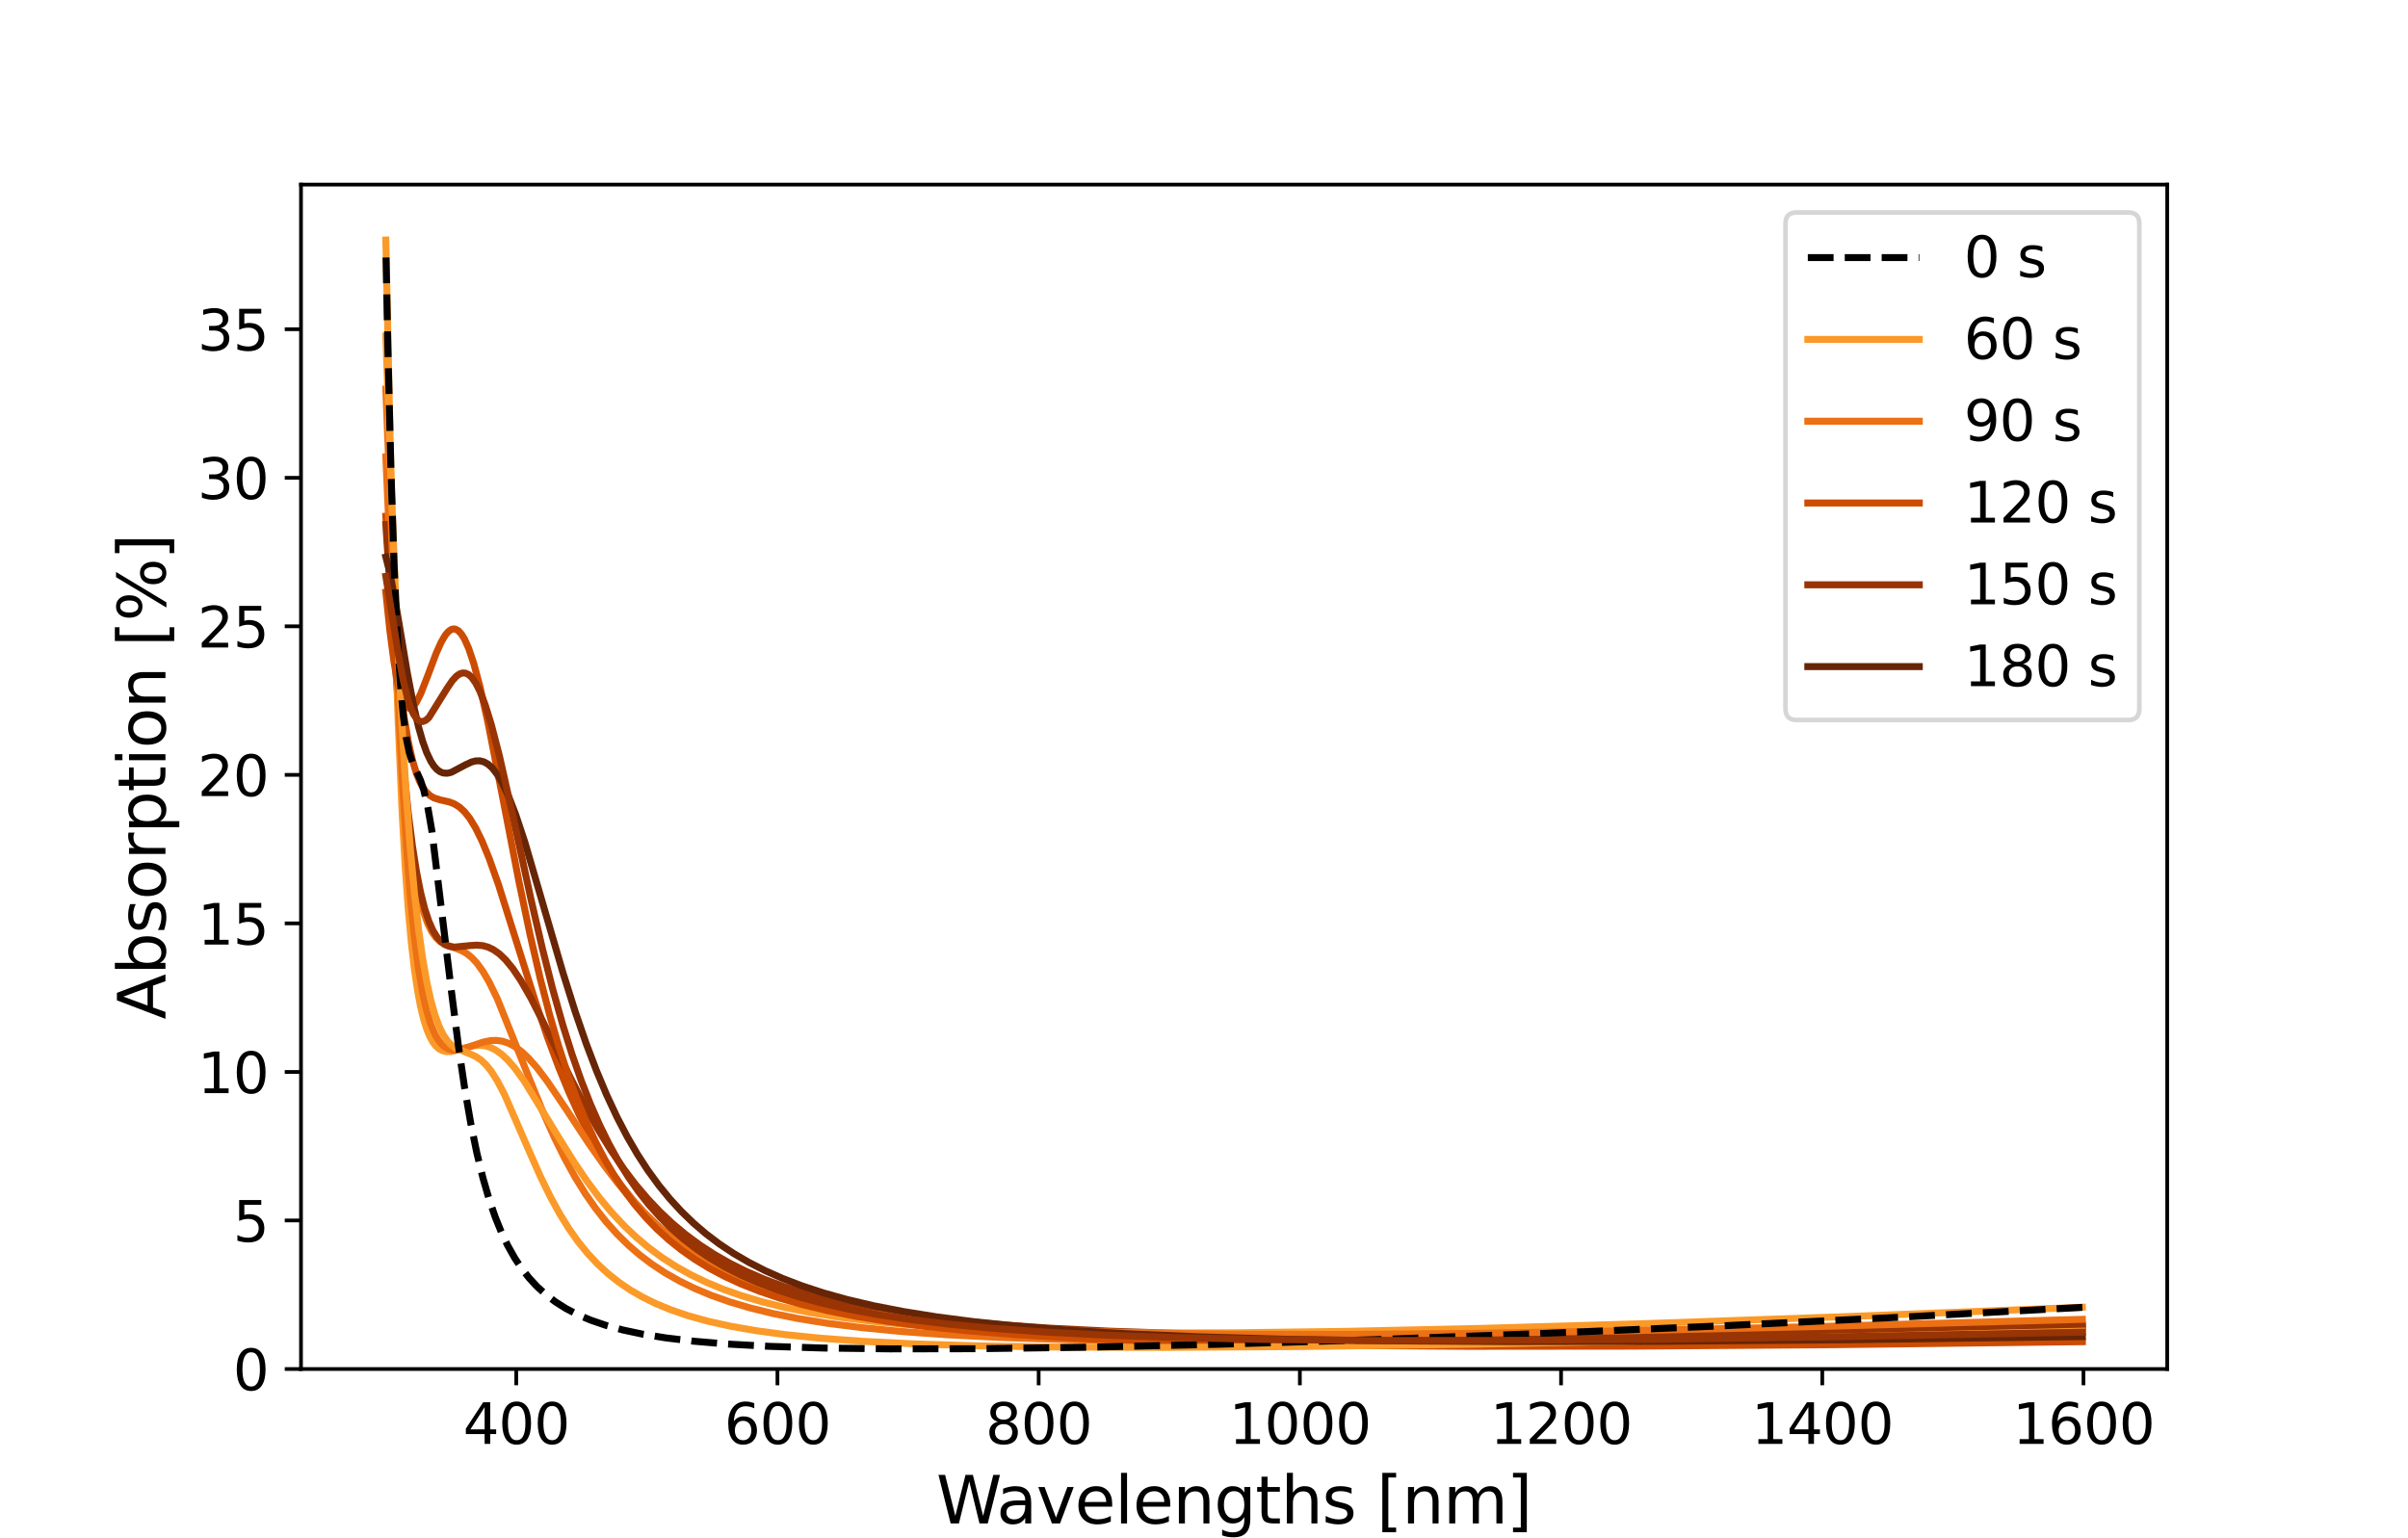 <?xml version="1.0" encoding="utf-8" standalone="no"?>
<!DOCTYPE svg PUBLIC "-//W3C//DTD SVG 1.1//EN"
  "http://www.w3.org/Graphics/SVG/1.1/DTD/svg11.dtd">
<svg xmlns:xlink="http://www.w3.org/1999/xlink" width="518.4pt" height="331.2pt" viewBox="0 0 518.4 331.2" xmlns="http://www.w3.org/2000/svg" version="1.1">
 <defs>
  <style type="text/css">*{stroke-linejoin: round; stroke-linecap: butt}</style>
 </defs>
 <g id="figure_1">
  <g id="patch_1">
   <path d="M 0 331.2 
L 518.4 331.2 
L 518.4 0 
L 0 0 
z
" style="fill: #ffffff"/>
  </g>
  <g id="axes_1">
   <g id="patch_2">
    <path d="M 64.8 294.768 
L 466.56 294.768 
L 466.56 39.744 
L 64.8 39.744 
z
" style="fill: #ffffff"/>
   </g>
   <g id="matplotlib.axis_1">
    <g id="xtick_1">
     <g id="line2d_1">
      <defs>
       <path id="ma21aa337f8" d="M 0 0 
L 0 3.5 
" style="stroke: #000000; stroke-width: 0.8"/>
      </defs>
      <g>
       <use xlink:href="#ma21aa337f8" x="111.14" y="294.768" style="stroke: #000000; stroke-width: 0.8"/>
      </g>
     </g>
     <g id="text_1">
      <!-- 400 -->
      <g transform="translate(99.687 310.886) scale(0.12 -0.12)">
       <defs>
        <path id="DejaVuSans-34" d="M 2419 4116 
L 825 1625 
L 2419 1625 
L 2419 4116 
z
M 2253 4666 
L 3047 4666 
L 3047 1625 
L 3713 1625 
L 3713 1100 
L 3047 1100 
L 3047 0 
L 2419 0 
L 2419 1100 
L 313 1100 
L 313 1709 
L 2253 4666 
z
" transform="scale(0.016)"/>
        <path id="DejaVuSans-30" d="M 2034 4250 
Q 1547 4250 1301 3770 
Q 1056 3291 1056 2328 
Q 1056 1369 1301 889 
Q 1547 409 2034 409 
Q 2525 409 2770 889 
Q 3016 1369 3016 2328 
Q 3016 3291 2770 3770 
Q 2525 4250 2034 4250 
z
M 2034 4750 
Q 2819 4750 3233 4129 
Q 3647 3509 3647 2328 
Q 3647 1150 3233 529 
Q 2819 -91 2034 -91 
Q 1250 -91 836 529 
Q 422 1150 422 2328 
Q 422 3509 836 4129 
Q 1250 4750 2034 4750 
z
" transform="scale(0.016)"/>
       </defs>
       <use xlink:href="#DejaVuSans-34"/>
       <use xlink:href="#DejaVuSans-30" x="63.623"/>
       <use xlink:href="#DejaVuSans-30" x="127.246"/>
      </g>
     </g>
    </g>
    <g id="xtick_2">
     <g id="line2d_2">
      <g>
       <use xlink:href="#ma21aa337f8" x="167.372" y="294.768" style="stroke: #000000; stroke-width: 0.8"/>
      </g>
     </g>
     <g id="text_2">
      <!-- 600 -->
      <g transform="translate(155.92 310.886) scale(0.12 -0.12)">
       <defs>
        <path id="DejaVuSans-36" d="M 2113 2584 
Q 1688 2584 1439 2293 
Q 1191 2003 1191 1497 
Q 1191 994 1439 701 
Q 1688 409 2113 409 
Q 2538 409 2786 701 
Q 3034 994 3034 1497 
Q 3034 2003 2786 2293 
Q 2538 2584 2113 2584 
z
M 3366 4563 
L 3366 3988 
Q 3128 4100 2886 4159 
Q 2644 4219 2406 4219 
Q 1781 4219 1451 3797 
Q 1122 3375 1075 2522 
Q 1259 2794 1537 2939 
Q 1816 3084 2150 3084 
Q 2853 3084 3261 2657 
Q 3669 2231 3669 1497 
Q 3669 778 3244 343 
Q 2819 -91 2113 -91 
Q 1303 -91 875 529 
Q 447 1150 447 2328 
Q 447 3434 972 4092 
Q 1497 4750 2381 4750 
Q 2619 4750 2861 4703 
Q 3103 4656 3366 4563 
z
" transform="scale(0.016)"/>
       </defs>
       <use xlink:href="#DejaVuSans-36"/>
       <use xlink:href="#DejaVuSans-30" x="63.623"/>
       <use xlink:href="#DejaVuSans-30" x="127.246"/>
      </g>
     </g>
    </g>
    <g id="xtick_3">
     <g id="line2d_3">
      <g>
       <use xlink:href="#ma21aa337f8" x="223.605" y="294.768" style="stroke: #000000; stroke-width: 0.8"/>
      </g>
     </g>
     <g id="text_3">
      <!-- 800 -->
      <g transform="translate(212.153 310.886) scale(0.12 -0.12)">
       <defs>
        <path id="DejaVuSans-38" d="M 2034 2216 
Q 1584 2216 1326 1975 
Q 1069 1734 1069 1313 
Q 1069 891 1326 650 
Q 1584 409 2034 409 
Q 2484 409 2743 651 
Q 3003 894 3003 1313 
Q 3003 1734 2745 1975 
Q 2488 2216 2034 2216 
z
M 1403 2484 
Q 997 2584 770 2862 
Q 544 3141 544 3541 
Q 544 4100 942 4425 
Q 1341 4750 2034 4750 
Q 2731 4750 3128 4425 
Q 3525 4100 3525 3541 
Q 3525 3141 3298 2862 
Q 3072 2584 2669 2484 
Q 3125 2378 3379 2068 
Q 3634 1759 3634 1313 
Q 3634 634 3220 271 
Q 2806 -91 2034 -91 
Q 1263 -91 848 271 
Q 434 634 434 1313 
Q 434 1759 690 2068 
Q 947 2378 1403 2484 
z
M 1172 3481 
Q 1172 3119 1398 2916 
Q 1625 2713 2034 2713 
Q 2441 2713 2670 2916 
Q 2900 3119 2900 3481 
Q 2900 3844 2670 4047 
Q 2441 4250 2034 4250 
Q 1625 4250 1398 4047 
Q 1172 3844 1172 3481 
z
" transform="scale(0.016)"/>
       </defs>
       <use xlink:href="#DejaVuSans-38"/>
       <use xlink:href="#DejaVuSans-30" x="63.623"/>
       <use xlink:href="#DejaVuSans-30" x="127.246"/>
      </g>
     </g>
    </g>
    <g id="xtick_4">
     <g id="line2d_4">
      <g>
       <use xlink:href="#ma21aa337f8" x="279.838" y="294.768" style="stroke: #000000; stroke-width: 0.8"/>
      </g>
     </g>
     <g id="text_4">
      <!-- 1000 -->
      <g transform="translate(264.568 310.886) scale(0.12 -0.12)">
       <defs>
        <path id="DejaVuSans-31" d="M 794 531 
L 1825 531 
L 1825 4091 
L 703 3866 
L 703 4441 
L 1819 4666 
L 2450 4666 
L 2450 531 
L 3481 531 
L 3481 0 
L 794 0 
L 794 531 
z
" transform="scale(0.016)"/>
       </defs>
       <use xlink:href="#DejaVuSans-31"/>
       <use xlink:href="#DejaVuSans-30" x="63.623"/>
       <use xlink:href="#DejaVuSans-30" x="127.246"/>
       <use xlink:href="#DejaVuSans-30" x="190.869"/>
      </g>
     </g>
    </g>
    <g id="xtick_5">
     <g id="line2d_5">
      <g>
       <use xlink:href="#ma21aa337f8" x="336.07" y="294.768" style="stroke: #000000; stroke-width: 0.8"/>
      </g>
     </g>
     <g id="text_5">
      <!-- 1200 -->
      <g transform="translate(320.8 310.886) scale(0.12 -0.12)">
       <defs>
        <path id="DejaVuSans-32" d="M 1228 531 
L 3431 531 
L 3431 0 
L 469 0 
L 469 531 
Q 828 903 1448 1529 
Q 2069 2156 2228 2338 
Q 2531 2678 2651 2914 
Q 2772 3150 2772 3378 
Q 2772 3750 2511 3984 
Q 2250 4219 1831 4219 
Q 1534 4219 1204 4116 
Q 875 4013 500 3803 
L 500 4441 
Q 881 4594 1212 4672 
Q 1544 4750 1819 4750 
Q 2544 4750 2975 4387 
Q 3406 4025 3406 3419 
Q 3406 3131 3298 2873 
Q 3191 2616 2906 2266 
Q 2828 2175 2409 1742 
Q 1991 1309 1228 531 
z
" transform="scale(0.016)"/>
       </defs>
       <use xlink:href="#DejaVuSans-31"/>
       <use xlink:href="#DejaVuSans-32" x="63.623"/>
       <use xlink:href="#DejaVuSans-30" x="127.246"/>
       <use xlink:href="#DejaVuSans-30" x="190.869"/>
      </g>
     </g>
    </g>
    <g id="xtick_6">
     <g id="line2d_6">
      <g>
       <use xlink:href="#ma21aa337f8" x="392.303" y="294.768" style="stroke: #000000; stroke-width: 0.8"/>
      </g>
     </g>
     <g id="text_6">
      <!-- 1400 -->
      <g transform="translate(377.033 310.886) scale(0.12 -0.12)">
       <use xlink:href="#DejaVuSans-31"/>
       <use xlink:href="#DejaVuSans-34" x="63.623"/>
       <use xlink:href="#DejaVuSans-30" x="127.246"/>
       <use xlink:href="#DejaVuSans-30" x="190.869"/>
      </g>
     </g>
    </g>
    <g id="xtick_7">
     <g id="line2d_7">
      <g>
       <use xlink:href="#ma21aa337f8" x="448.536" y="294.768" style="stroke: #000000; stroke-width: 0.8"/>
      </g>
     </g>
     <g id="text_7">
      <!-- 1600 -->
      <g transform="translate(433.266 310.886) scale(0.12 -0.12)">
       <use xlink:href="#DejaVuSans-31"/>
       <use xlink:href="#DejaVuSans-36" x="63.623"/>
       <use xlink:href="#DejaVuSans-30" x="127.246"/>
       <use xlink:href="#DejaVuSans-30" x="190.869"/>
      </g>
     </g>
    </g>
    <g id="text_8">
     <!-- Wavelengths [nm] -->
     <g transform="translate(201.564 328.02) scale(0.14 -0.14)">
      <defs>
       <path id="DejaVuSans-57" d="M 213 4666 
L 850 4666 
L 1831 722 
L 2809 4666 
L 3519 4666 
L 4500 722 
L 5478 4666 
L 6119 4666 
L 4947 0 
L 4153 0 
L 3169 4050 
L 2175 0 
L 1381 0 
L 213 4666 
z
" transform="scale(0.016)"/>
       <path id="DejaVuSans-61" d="M 2194 1759 
Q 1497 1759 1228 1600 
Q 959 1441 959 1056 
Q 959 750 1161 570 
Q 1363 391 1709 391 
Q 2188 391 2477 730 
Q 2766 1069 2766 1631 
L 2766 1759 
L 2194 1759 
z
M 3341 1997 
L 3341 0 
L 2766 0 
L 2766 531 
Q 2569 213 2275 61 
Q 1981 -91 1556 -91 
Q 1019 -91 701 211 
Q 384 513 384 1019 
Q 384 1609 779 1909 
Q 1175 2209 1959 2209 
L 2766 2209 
L 2766 2266 
Q 2766 2663 2505 2880 
Q 2244 3097 1772 3097 
Q 1472 3097 1187 3025 
Q 903 2953 641 2809 
L 641 3341 
Q 956 3463 1253 3523 
Q 1550 3584 1831 3584 
Q 2591 3584 2966 3190 
Q 3341 2797 3341 1997 
z
" transform="scale(0.016)"/>
       <path id="DejaVuSans-76" d="M 191 3500 
L 800 3500 
L 1894 563 
L 2988 3500 
L 3597 3500 
L 2284 0 
L 1503 0 
L 191 3500 
z
" transform="scale(0.016)"/>
       <path id="DejaVuSans-65" d="M 3597 1894 
L 3597 1613 
L 953 1613 
Q 991 1019 1311 708 
Q 1631 397 2203 397 
Q 2534 397 2845 478 
Q 3156 559 3463 722 
L 3463 178 
Q 3153 47 2828 -22 
Q 2503 -91 2169 -91 
Q 1331 -91 842 396 
Q 353 884 353 1716 
Q 353 2575 817 3079 
Q 1281 3584 2069 3584 
Q 2775 3584 3186 3129 
Q 3597 2675 3597 1894 
z
M 3022 2063 
Q 3016 2534 2758 2815 
Q 2500 3097 2075 3097 
Q 1594 3097 1305 2825 
Q 1016 2553 972 2059 
L 3022 2063 
z
" transform="scale(0.016)"/>
       <path id="DejaVuSans-6c" d="M 603 4863 
L 1178 4863 
L 1178 0 
L 603 0 
L 603 4863 
z
" transform="scale(0.016)"/>
       <path id="DejaVuSans-6e" d="M 3513 2113 
L 3513 0 
L 2938 0 
L 2938 2094 
Q 2938 2591 2744 2837 
Q 2550 3084 2163 3084 
Q 1697 3084 1428 2787 
Q 1159 2491 1159 1978 
L 1159 0 
L 581 0 
L 581 3500 
L 1159 3500 
L 1159 2956 
Q 1366 3272 1645 3428 
Q 1925 3584 2291 3584 
Q 2894 3584 3203 3211 
Q 3513 2838 3513 2113 
z
" transform="scale(0.016)"/>
       <path id="DejaVuSans-67" d="M 2906 1791 
Q 2906 2416 2648 2759 
Q 2391 3103 1925 3103 
Q 1463 3103 1205 2759 
Q 947 2416 947 1791 
Q 947 1169 1205 825 
Q 1463 481 1925 481 
Q 2391 481 2648 825 
Q 2906 1169 2906 1791 
z
M 3481 434 
Q 3481 -459 3084 -895 
Q 2688 -1331 1869 -1331 
Q 1566 -1331 1297 -1286 
Q 1028 -1241 775 -1147 
L 775 -588 
Q 1028 -725 1275 -790 
Q 1522 -856 1778 -856 
Q 2344 -856 2625 -561 
Q 2906 -266 2906 331 
L 2906 616 
Q 2728 306 2450 153 
Q 2172 0 1784 0 
Q 1141 0 747 490 
Q 353 981 353 1791 
Q 353 2603 747 3093 
Q 1141 3584 1784 3584 
Q 2172 3584 2450 3431 
Q 2728 3278 2906 2969 
L 2906 3500 
L 3481 3500 
L 3481 434 
z
" transform="scale(0.016)"/>
       <path id="DejaVuSans-74" d="M 1172 4494 
L 1172 3500 
L 2356 3500 
L 2356 3053 
L 1172 3053 
L 1172 1153 
Q 1172 725 1289 603 
Q 1406 481 1766 481 
L 2356 481 
L 2356 0 
L 1766 0 
Q 1100 0 847 248 
Q 594 497 594 1153 
L 594 3053 
L 172 3053 
L 172 3500 
L 594 3500 
L 594 4494 
L 1172 4494 
z
" transform="scale(0.016)"/>
       <path id="DejaVuSans-68" d="M 3513 2113 
L 3513 0 
L 2938 0 
L 2938 2094 
Q 2938 2591 2744 2837 
Q 2550 3084 2163 3084 
Q 1697 3084 1428 2787 
Q 1159 2491 1159 1978 
L 1159 0 
L 581 0 
L 581 4863 
L 1159 4863 
L 1159 2956 
Q 1366 3272 1645 3428 
Q 1925 3584 2291 3584 
Q 2894 3584 3203 3211 
Q 3513 2838 3513 2113 
z
" transform="scale(0.016)"/>
       <path id="DejaVuSans-73" d="M 2834 3397 
L 2834 2853 
Q 2591 2978 2328 3040 
Q 2066 3103 1784 3103 
Q 1356 3103 1142 2972 
Q 928 2841 928 2578 
Q 928 2378 1081 2264 
Q 1234 2150 1697 2047 
L 1894 2003 
Q 2506 1872 2764 1633 
Q 3022 1394 3022 966 
Q 3022 478 2636 193 
Q 2250 -91 1575 -91 
Q 1294 -91 989 -36 
Q 684 19 347 128 
L 347 722 
Q 666 556 975 473 
Q 1284 391 1588 391 
Q 1994 391 2212 530 
Q 2431 669 2431 922 
Q 2431 1156 2273 1281 
Q 2116 1406 1581 1522 
L 1381 1569 
Q 847 1681 609 1914 
Q 372 2147 372 2553 
Q 372 3047 722 3315 
Q 1072 3584 1716 3584 
Q 2034 3584 2315 3537 
Q 2597 3491 2834 3397 
z
" transform="scale(0.016)"/>
       <path id="DejaVuSans-20" transform="scale(0.016)"/>
       <path id="DejaVuSans-5b" d="M 550 4863 
L 1875 4863 
L 1875 4416 
L 1125 4416 
L 1125 -397 
L 1875 -397 
L 1875 -844 
L 550 -844 
L 550 4863 
z
" transform="scale(0.016)"/>
       <path id="DejaVuSans-6d" d="M 3328 2828 
Q 3544 3216 3844 3400 
Q 4144 3584 4550 3584 
Q 5097 3584 5394 3201 
Q 5691 2819 5691 2113 
L 5691 0 
L 5113 0 
L 5113 2094 
Q 5113 2597 4934 2840 
Q 4756 3084 4391 3084 
Q 3944 3084 3684 2787 
Q 3425 2491 3425 1978 
L 3425 0 
L 2847 0 
L 2847 2094 
Q 2847 2600 2669 2842 
Q 2491 3084 2119 3084 
Q 1678 3084 1418 2786 
Q 1159 2488 1159 1978 
L 1159 0 
L 581 0 
L 581 3500 
L 1159 3500 
L 1159 2956 
Q 1356 3278 1631 3431 
Q 1906 3584 2284 3584 
Q 2666 3584 2933 3390 
Q 3200 3197 3328 2828 
z
" transform="scale(0.016)"/>
       <path id="DejaVuSans-5d" d="M 1947 4863 
L 1947 -844 
L 622 -844 
L 622 -397 
L 1369 -397 
L 1369 4416 
L 622 4416 
L 622 4863 
L 1947 4863 
z
" transform="scale(0.016)"/>
      </defs>
      <use xlink:href="#DejaVuSans-57"/>
      <use xlink:href="#DejaVuSans-61" x="92.502"/>
      <use xlink:href="#DejaVuSans-76" x="153.781"/>
      <use xlink:href="#DejaVuSans-65" x="212.961"/>
      <use xlink:href="#DejaVuSans-6c" x="274.484"/>
      <use xlink:href="#DejaVuSans-65" x="302.268"/>
      <use xlink:href="#DejaVuSans-6e" x="363.791"/>
      <use xlink:href="#DejaVuSans-67" x="427.17"/>
      <use xlink:href="#DejaVuSans-74" x="490.646"/>
      <use xlink:href="#DejaVuSans-68" x="529.855"/>
      <use xlink:href="#DejaVuSans-73" x="593.234"/>
      <use xlink:href="#DejaVuSans-20" x="645.334"/>
      <use xlink:href="#DejaVuSans-5b" x="677.121"/>
      <use xlink:href="#DejaVuSans-6e" x="716.135"/>
      <use xlink:href="#DejaVuSans-6d" x="779.514"/>
      <use xlink:href="#DejaVuSans-5d" x="876.926"/>
     </g>
    </g>
   </g>
   <g id="matplotlib.axis_2">
    <g id="ytick_1">
     <g id="line2d_8">
      <defs>
       <path id="mbe8f4df3c9" d="M 0 0 
L -3.5 0 
" style="stroke: #000000; stroke-width: 0.8"/>
      </defs>
      <g>
       <use xlink:href="#mbe8f4df3c9" x="64.8" y="294.768" style="stroke: #000000; stroke-width: 0.8"/>
      </g>
     </g>
     <g id="text_9">
      <!-- 0 -->
      <g transform="translate(50.165 299.327) scale(0.12 -0.12)">
       <use xlink:href="#DejaVuSans-30"/>
      </g>
     </g>
    </g>
    <g id="ytick_2">
     <g id="line2d_9">
      <g>
       <use xlink:href="#mbe8f4df3c9" x="64.8" y="262.786" style="stroke: #000000; stroke-width: 0.8"/>
      </g>
     </g>
     <g id="text_10">
      <!-- 5 -->
      <g transform="translate(50.165 267.345) scale(0.12 -0.12)">
       <defs>
        <path id="DejaVuSans-35" d="M 691 4666 
L 3169 4666 
L 3169 4134 
L 1269 4134 
L 1269 2991 
Q 1406 3038 1543 3061 
Q 1681 3084 1819 3084 
Q 2600 3084 3056 2656 
Q 3513 2228 3513 1497 
Q 3513 744 3044 326 
Q 2575 -91 1722 -91 
Q 1428 -91 1123 -41 
Q 819 9 494 109 
L 494 744 
Q 775 591 1075 516 
Q 1375 441 1709 441 
Q 2250 441 2565 725 
Q 2881 1009 2881 1497 
Q 2881 1984 2565 2268 
Q 2250 2553 1709 2553 
Q 1456 2553 1204 2497 
Q 953 2441 691 2322 
L 691 4666 
z
" transform="scale(0.016)"/>
       </defs>
       <use xlink:href="#DejaVuSans-35"/>
      </g>
     </g>
    </g>
    <g id="ytick_3">
     <g id="line2d_10">
      <g>
       <use xlink:href="#mbe8f4df3c9" x="64.8" y="230.804" style="stroke: #000000; stroke-width: 0.8"/>
      </g>
     </g>
     <g id="text_11">
      <!-- 10 -->
      <g transform="translate(42.53 235.363) scale(0.12 -0.12)">
       <use xlink:href="#DejaVuSans-31"/>
       <use xlink:href="#DejaVuSans-30" x="63.623"/>
      </g>
     </g>
    </g>
    <g id="ytick_4">
     <g id="line2d_11">
      <g>
       <use xlink:href="#mbe8f4df3c9" x="64.8" y="198.822" style="stroke: #000000; stroke-width: 0.8"/>
      </g>
     </g>
     <g id="text_12">
      <!-- 15 -->
      <g transform="translate(42.53 203.381) scale(0.12 -0.12)">
       <use xlink:href="#DejaVuSans-31"/>
       <use xlink:href="#DejaVuSans-35" x="63.623"/>
      </g>
     </g>
    </g>
    <g id="ytick_5">
     <g id="line2d_12">
      <g>
       <use xlink:href="#mbe8f4df3c9" x="64.8" y="166.84" style="stroke: #000000; stroke-width: 0.8"/>
      </g>
     </g>
     <g id="text_13">
      <!-- 20 -->
      <g transform="translate(42.53 171.399) scale(0.12 -0.12)">
       <use xlink:href="#DejaVuSans-32"/>
       <use xlink:href="#DejaVuSans-30" x="63.623"/>
      </g>
     </g>
    </g>
    <g id="ytick_6">
     <g id="line2d_13">
      <g>
       <use xlink:href="#mbe8f4df3c9" x="64.8" y="134.858" style="stroke: #000000; stroke-width: 0.8"/>
      </g>
     </g>
     <g id="text_14">
      <!-- 25 -->
      <g transform="translate(42.53 139.417) scale(0.12 -0.12)">
       <use xlink:href="#DejaVuSans-32"/>
       <use xlink:href="#DejaVuSans-35" x="63.623"/>
      </g>
     </g>
    </g>
    <g id="ytick_7">
     <g id="line2d_14">
      <g>
       <use xlink:href="#mbe8f4df3c9" x="64.8" y="102.876" style="stroke: #000000; stroke-width: 0.8"/>
      </g>
     </g>
     <g id="text_15">
      <!-- 30 -->
      <g transform="translate(42.53 107.435) scale(0.12 -0.12)">
       <defs>
        <path id="DejaVuSans-33" d="M 2597 2516 
Q 3050 2419 3304 2112 
Q 3559 1806 3559 1356 
Q 3559 666 3084 287 
Q 2609 -91 1734 -91 
Q 1441 -91 1130 -33 
Q 819 25 488 141 
L 488 750 
Q 750 597 1062 519 
Q 1375 441 1716 441 
Q 2309 441 2620 675 
Q 2931 909 2931 1356 
Q 2931 1769 2642 2001 
Q 2353 2234 1838 2234 
L 1294 2234 
L 1294 2753 
L 1863 2753 
Q 2328 2753 2575 2939 
Q 2822 3125 2822 3475 
Q 2822 3834 2567 4026 
Q 2313 4219 1838 4219 
Q 1578 4219 1281 4162 
Q 984 4106 628 3988 
L 628 4550 
Q 988 4650 1302 4700 
Q 1616 4750 1894 4750 
Q 2613 4750 3031 4423 
Q 3450 4097 3450 3541 
Q 3450 3153 3228 2886 
Q 3006 2619 2597 2516 
z
" transform="scale(0.016)"/>
       </defs>
       <use xlink:href="#DejaVuSans-33"/>
       <use xlink:href="#DejaVuSans-30" x="63.623"/>
      </g>
     </g>
    </g>
    <g id="ytick_8">
     <g id="line2d_15">
      <g>
       <use xlink:href="#mbe8f4df3c9" x="64.8" y="70.894" style="stroke: #000000; stroke-width: 0.8"/>
      </g>
     </g>
     <g id="text_16">
      <!-- 35 -->
      <g transform="translate(42.53 75.453) scale(0.12 -0.12)">
       <use xlink:href="#DejaVuSans-33"/>
       <use xlink:href="#DejaVuSans-35" x="63.623"/>
      </g>
     </g>
    </g>
    <g id="text_17">
     <!-- Absorption [%] -->
     <g transform="translate(35.618 219.486) rotate(-90) scale(0.14 -0.14)">
      <defs>
       <path id="DejaVuSans-41" d="M 2188 4044 
L 1331 1722 
L 3047 1722 
L 2188 4044 
z
M 1831 4666 
L 2547 4666 
L 4325 0 
L 3669 0 
L 3244 1197 
L 1141 1197 
L 716 0 
L 50 0 
L 1831 4666 
z
" transform="scale(0.016)"/>
       <path id="DejaVuSans-62" d="M 3116 1747 
Q 3116 2381 2855 2742 
Q 2594 3103 2138 3103 
Q 1681 3103 1420 2742 
Q 1159 2381 1159 1747 
Q 1159 1113 1420 752 
Q 1681 391 2138 391 
Q 2594 391 2855 752 
Q 3116 1113 3116 1747 
z
M 1159 2969 
Q 1341 3281 1617 3432 
Q 1894 3584 2278 3584 
Q 2916 3584 3314 3078 
Q 3713 2572 3713 1747 
Q 3713 922 3314 415 
Q 2916 -91 2278 -91 
Q 1894 -91 1617 61 
Q 1341 213 1159 525 
L 1159 0 
L 581 0 
L 581 4863 
L 1159 4863 
L 1159 2969 
z
" transform="scale(0.016)"/>
       <path id="DejaVuSans-6f" d="M 1959 3097 
Q 1497 3097 1228 2736 
Q 959 2375 959 1747 
Q 959 1119 1226 758 
Q 1494 397 1959 397 
Q 2419 397 2687 759 
Q 2956 1122 2956 1747 
Q 2956 2369 2687 2733 
Q 2419 3097 1959 3097 
z
M 1959 3584 
Q 2709 3584 3137 3096 
Q 3566 2609 3566 1747 
Q 3566 888 3137 398 
Q 2709 -91 1959 -91 
Q 1206 -91 779 398 
Q 353 888 353 1747 
Q 353 2609 779 3096 
Q 1206 3584 1959 3584 
z
" transform="scale(0.016)"/>
       <path id="DejaVuSans-72" d="M 2631 2963 
Q 2534 3019 2420 3045 
Q 2306 3072 2169 3072 
Q 1681 3072 1420 2755 
Q 1159 2438 1159 1844 
L 1159 0 
L 581 0 
L 581 3500 
L 1159 3500 
L 1159 2956 
Q 1341 3275 1631 3429 
Q 1922 3584 2338 3584 
Q 2397 3584 2469 3576 
Q 2541 3569 2628 3553 
L 2631 2963 
z
" transform="scale(0.016)"/>
       <path id="DejaVuSans-70" d="M 1159 525 
L 1159 -1331 
L 581 -1331 
L 581 3500 
L 1159 3500 
L 1159 2969 
Q 1341 3281 1617 3432 
Q 1894 3584 2278 3584 
Q 2916 3584 3314 3078 
Q 3713 2572 3713 1747 
Q 3713 922 3314 415 
Q 2916 -91 2278 -91 
Q 1894 -91 1617 61 
Q 1341 213 1159 525 
z
M 3116 1747 
Q 3116 2381 2855 2742 
Q 2594 3103 2138 3103 
Q 1681 3103 1420 2742 
Q 1159 2381 1159 1747 
Q 1159 1113 1420 752 
Q 1681 391 2138 391 
Q 2594 391 2855 752 
Q 3116 1113 3116 1747 
z
" transform="scale(0.016)"/>
       <path id="DejaVuSans-69" d="M 603 3500 
L 1178 3500 
L 1178 0 
L 603 0 
L 603 3500 
z
M 603 4863 
L 1178 4863 
L 1178 4134 
L 603 4134 
L 603 4863 
z
" transform="scale(0.016)"/>
       <path id="DejaVuSans-25" d="M 4653 2053 
Q 4381 2053 4226 1822 
Q 4072 1591 4072 1178 
Q 4072 772 4226 539 
Q 4381 306 4653 306 
Q 4919 306 5073 539 
Q 5228 772 5228 1178 
Q 5228 1588 5073 1820 
Q 4919 2053 4653 2053 
z
M 4653 2450 
Q 5147 2450 5437 2106 
Q 5728 1763 5728 1178 
Q 5728 594 5436 251 
Q 5144 -91 4653 -91 
Q 4153 -91 3862 251 
Q 3572 594 3572 1178 
Q 3572 1766 3864 2108 
Q 4156 2450 4653 2450 
z
M 1428 4353 
Q 1159 4353 1004 4120 
Q 850 3888 850 3481 
Q 850 3069 1003 2837 
Q 1156 2606 1428 2606 
Q 1700 2606 1854 2837 
Q 2009 3069 2009 3481 
Q 2009 3884 1853 4118 
Q 1697 4353 1428 4353 
z
M 4250 4750 
L 4750 4750 
L 1831 -91 
L 1331 -91 
L 4250 4750 
z
M 1428 4750 
Q 1922 4750 2215 4408 
Q 2509 4066 2509 3481 
Q 2509 2891 2217 2550 
Q 1925 2209 1428 2209 
Q 931 2209 642 2551 
Q 353 2894 353 3481 
Q 353 4063 643 4406 
Q 934 4750 1428 4750 
z
" transform="scale(0.016)"/>
      </defs>
      <use xlink:href="#DejaVuSans-41"/>
      <use xlink:href="#DejaVuSans-62" x="68.408"/>
      <use xlink:href="#DejaVuSans-73" x="131.885"/>
      <use xlink:href="#DejaVuSans-6f" x="183.984"/>
      <use xlink:href="#DejaVuSans-72" x="245.166"/>
      <use xlink:href="#DejaVuSans-70" x="286.279"/>
      <use xlink:href="#DejaVuSans-74" x="349.756"/>
      <use xlink:href="#DejaVuSans-69" x="388.965"/>
      <use xlink:href="#DejaVuSans-6f" x="416.748"/>
      <use xlink:href="#DejaVuSans-6e" x="477.93"/>
      <use xlink:href="#DejaVuSans-20" x="541.309"/>
      <use xlink:href="#DejaVuSans-5b" x="573.096"/>
      <use xlink:href="#DejaVuSans-25" x="612.109"/>
      <use xlink:href="#DejaVuSans-5d" x="707.129"/>
     </g>
    </g>
   </g>
   <g id="line2d_16">
    <path d="M 448.298 285.557 
L 392.246 286.732 
L 349.724 287.414 
L 315.9 287.743 
L 288.84 287.791 
L 266.692 287.612 
L 248.637 287.248 
L 233.665 286.731 
L 221.115 286.085 
L 210.326 285.314 
L 201.078 284.439 
L 192.932 283.448 
L 185.886 282.373 
L 179.721 281.218 
L 174.216 279.972 
L 169.152 278.601 
L 164.528 277.116 
L 160.345 275.534 
L 156.602 273.886 
L 153.079 272.092 
L 149.776 270.154 
L 146.694 268.079 
L 143.831 265.879 
L 141.189 263.576 
L 138.547 260.967 
L 136.125 258.266 
L 133.703 255.224 
L 131.281 251.793 
L 129.079 248.29 
L 126.878 244.378 
L 124.676 240.015 
L 122.474 235.162 
L 120.272 229.792 
L 117.85 223.279 
L 115.208 215.499 
L 111.685 204.329 
L 107.282 190.386 
L 105.3 184.812 
L 103.759 181.059 
L 102.438 178.356 
L 101.117 176.184 
L 100.016 174.797 
L 98.915 173.78 
L 97.814 173.093 
L 96.713 172.667 
L 94.731 172.218 
L 93.41 171.795 
L 92.53 171.269 
L 91.649 170.414 
L 90.988 169.479 
L 90.328 168.223 
L 89.667 166.581 
L 88.786 163.661 
L 87.906 159.733 
L 87.025 154.588 
L 86.144 148.009 
L 85.264 139.783 
L 84.163 126.929 
L 83.062 111.152 
L 83.062 111.152 
" clip-path="url(#p63e3405b0e)" style="fill: none; stroke: #cc4c02; stroke-width: 1.5; stroke-linecap: square"/>
   </g>
   <g id="line2d_17">
    <path d="M 448.298 285.979 
L 381.616 287.472 
L 334.262 288.325 
L 298.504 288.761 
L 270.215 288.89 
L 248.197 288.776 
L 230.362 288.468 
L 215.83 287.999 
L 203.941 287.401 
L 194.032 286.691 
L 185.445 285.856 
L 178.18 284.933 
L 171.794 283.901 
L 166.29 282.793 
L 161.446 281.603 
L 157.042 280.297 
L 153.079 278.895 
L 149.556 277.424 
L 146.253 275.81 
L 143.171 274.056 
L 140.309 272.169 
L 137.666 270.166 
L 135.244 268.07 
L 132.822 265.684 
L 130.401 262.964 
L 128.199 260.158 
L 125.997 256.995 
L 123.795 253.434 
L 121.593 249.442 
L 119.392 244.998 
L 116.97 239.593 
L 114.107 232.606 
L 107.061 215.035 
L 105.3 211.438 
L 103.979 209.18 
L 102.658 207.355 
L 101.557 206.177 
L 100.456 205.295 
L 99.355 204.667 
L 97.814 204.077 
L 95.612 203.262 
L 94.731 202.708 
L 93.851 201.877 
L 92.97 200.65 
L 92.089 198.893 
L 91.208 196.445 
L 90.328 193.121 
L 89.447 188.701 
L 88.566 182.926 
L 87.686 175.497 
L 86.805 166.078 
L 85.924 154.327 
L 85.043 139.963 
L 83.943 118.238 
L 83.062 98.354 
L 83.062 98.354 
" clip-path="url(#p63e3405b0e)" style="fill: none; stroke: #ec7014; stroke-width: 1.5; stroke-linecap: square"/>
   </g>
   <g id="line2d_18">
    <path d="M 448.298 285.273 
L 396.112 286.444 
L 354.556 287.166 
L 321.698 287.528 
L 294.639 287.613 
L 272.196 287.461 
L 254.142 287.123 
L 238.949 286.622 
L 226.179 285.984 
L 215.39 285.232 
L 205.922 284.353 
L 197.776 283.38 
L 190.51 282.288 
L 184.124 281.106 
L 178.4 279.82 
L 173.336 278.458 
L 168.712 276.989 
L 164.528 275.432 
L 160.565 273.717 
L 157.042 271.956 
L 153.74 270.068 
L 150.657 268.063 
L 147.575 265.785 
L 144.712 263.388 
L 142.07 260.9 
L 139.428 258.115 
L 136.786 254.999 
L 134.144 251.517 
L 131.501 247.642 
L 128.859 243.358 
L 125.997 238.259 
L 122.914 232.295 
L 117.63 221.458 
L 114.327 214.958 
L 112.126 211.122 
L 110.364 208.508 
L 108.823 206.636 
L 107.502 205.376 
L 106.181 204.45 
L 105.08 203.929 
L 103.979 203.622 
L 102.658 203.498 
L 101.117 203.599 
L 97.814 203.928 
L 96.713 203.762 
L 95.832 203.402 
L 94.952 202.765 
L 94.071 201.77 
L 93.19 200.327 
L 92.309 198.329 
L 91.429 195.655 
L 90.548 192.167 
L 89.667 187.708 
L 88.786 182.106 
L 87.906 175.187 
L 86.805 164.452 
L 85.704 151.277 
L 84.383 132.665 
L 83.062 112.94 
L 83.062 112.94 
" clip-path="url(#p63e3405b0e)" style="fill: none; stroke: #993404; stroke-width: 1.5; stroke-linecap: square"/>
   </g>
   <g id="line2d_19">
    <path d="M 448.298 281.465 
L 398.045 283.464 
L 354.556 284.983 
L 318.799 286.022 
L 289.807 286.657 
L 265.591 286.971 
L 245.995 287.008 
L 229.922 286.824 
L 216.491 286.454 
L 205.262 285.928 
L 195.794 285.27 
L 187.647 284.489 
L 180.602 283.599 
L 174.436 282.605 
L 168.932 281.499 
L 164.088 280.308 
L 159.684 279.004 
L 155.721 277.609 
L 151.978 276.055 
L 148.675 274.456 
L 145.593 272.734 
L 142.51 270.752 
L 139.648 268.641 
L 137.006 266.427 
L 134.364 263.926 
L 131.722 261.105 
L 129.079 257.94 
L 126.437 254.414 
L 123.575 250.196 
L 120.272 244.896 
L 112.786 232.659 
L 110.804 229.95 
L 109.263 228.183 
L 107.942 226.958 
L 106.621 226.031 
L 105.52 225.496 
L 104.419 225.178 
L 103.318 225.065 
L 101.997 225.166 
L 100.456 225.525 
L 97.153 226.414 
L 96.052 226.426 
L 95.172 226.193 
L 94.511 225.821 
L 93.851 225.231 
L 93.19 224.371 
L 92.53 223.179 
L 91.869 221.578 
L 91.208 219.473 
L 90.548 216.745 
L 89.887 213.247 
L 89.227 208.785 
L 88.566 203.117 
L 87.906 195.929 
L 87.245 186.818 
L 86.585 175.282 
L 85.704 155.071 
L 84.823 127.921 
L 83.943 92.905 
L 83.062 51.682 
L 83.062 51.682 
" clip-path="url(#p63e3405b0e)" style="fill: none; stroke: #fb9a29; stroke-width: 1.5; stroke-linecap: square"/>
   </g>
   <g id="line2d_20">
    <path d="M 448.298 284.07 
L 393.213 285.576 
L 349.724 286.552 
L 315.9 287.101 
L 288.84 287.328 
L 266.472 287.297 
L 248.417 287.055 
L 233.445 286.638 
L 220.894 286.071 
L 210.326 285.379 
L 201.078 284.554 
L 193.152 283.627 
L 186.106 282.58 
L 179.941 281.44 
L 174.436 280.197 
L 169.593 278.884 
L 165.189 277.471 
L 161.006 275.893 
L 157.262 274.247 
L 153.74 272.459 
L 150.437 270.535 
L 147.354 268.488 
L 144.272 266.165 
L 141.409 263.727 
L 138.547 260.99 
L 135.685 257.928 
L 132.822 254.525 
L 129.96 250.781 
L 126.657 246.079 
L 121.813 238.728 
L 117.85 232.859 
L 115.648 229.95 
L 113.887 227.938 
L 112.346 226.472 
L 110.804 225.327 
L 109.483 224.623 
L 108.162 224.185 
L 106.841 224.007 
L 105.52 224.068 
L 103.979 224.392 
L 101.997 225.067 
L 99.355 225.954 
L 98.254 226.124 
L 97.374 226.089 
L 96.493 225.841 
L 95.612 225.313 
L 94.952 224.686 
L 94.291 223.816 
L 93.63 222.656 
L 92.75 220.559 
L 91.869 217.679 
L 90.988 213.807 
L 90.108 208.673 
L 89.227 201.931 
L 88.346 193.155 
L 87.465 181.84 
L 86.585 167.464 
L 85.704 149.66 
L 84.603 122.937 
L 83.062 83.776 
L 83.062 83.776 
" clip-path="url(#p63e3405b0e)" style="fill: none; stroke: #ec7014; stroke-width: 1.5; stroke-linecap: square"/>
   </g>
   <g id="line2d_21">
    <path d="M 448.298 288.888 
L 394.179 289.541 
L 350.691 289.85 
L 315.9 289.883 
L 287.874 289.691 
L 265.151 289.316 
L 246.876 288.799 
L 231.683 288.151 
L 219.133 287.403 
L 208.344 286.542 
L 199.097 285.583 
L 191.17 284.543 
L 184.345 283.433 
L 178.18 282.208 
L 172.675 280.886 
L 167.831 279.496 
L 163.427 278.001 
L 159.464 276.424 
L 155.941 274.796 
L 152.639 273.035 
L 149.556 271.145 
L 146.694 269.136 
L 144.052 267.023 
L 141.409 264.618 
L 138.988 262.109 
L 136.566 259.258 
L 134.364 256.319 
L 132.162 252.995 
L 130.18 249.622 
L 128.199 245.834 
L 126.217 241.571 
L 124.235 236.766 
L 122.254 231.349 
L 120.272 225.245 
L 118.291 218.385 
L 116.309 210.715 
L 114.107 201.216 
L 111.685 189.651 
L 108.383 172.567 
L 105.08 155.682 
L 103.318 147.809 
L 101.997 142.881 
L 100.896 139.61 
L 100.016 137.628 
L 99.355 136.543 
L 98.695 135.817 
L 98.034 135.456 
L 97.594 135.417 
L 97.153 135.537 
L 96.493 136.006 
L 95.832 136.801 
L 94.952 138.314 
L 93.851 140.791 
L 92.089 145.489 
L 90.548 149.423 
L 89.667 151.165 
L 89.007 152.061 
L 88.566 152.407 
L 88.126 152.515 
L 87.686 152.354 
L 87.245 151.891 
L 86.805 151.093 
L 86.144 149.198 
L 85.484 146.378 
L 84.823 142.556 
L 83.943 135.858 
L 83.062 127.502 
L 83.062 127.502 
" clip-path="url(#p63e3405b0e)" style="fill: none; stroke: #cc4c02; stroke-width: 1.5; stroke-linecap: square"/>
   </g>
   <g id="line2d_22">
    <path d="M 448.298 286.627 
L 371.952 288.387 
L 318.799 289.402 
L 280.142 289.929 
L 250.399 290.118 
L 227.94 290.047 
L 210.546 289.78 
L 196.675 289.352 
L 185.666 288.8 
L 176.638 288.137 
L 169.152 287.378 
L 162.767 286.516 
L 157.262 285.553 
L 152.418 284.479 
L 148.235 283.321 
L 144.492 282.05 
L 141.189 280.69 
L 138.327 279.283 
L 135.685 277.752 
L 133.263 276.109 
L 130.841 274.188 
L 128.639 272.153 
L 126.437 269.792 
L 124.456 267.343 
L 122.474 264.541 
L 120.492 261.349 
L 118.511 257.74 
L 116.309 253.24 
L 113.667 247.269 
L 108.603 235.647 
L 107.061 232.71 
L 105.74 230.637 
L 104.639 229.27 
L 103.539 228.232 
L 102.438 227.489 
L 101.117 226.889 
L 98.034 225.65 
L 97.153 225 
L 96.273 224.061 
L 95.392 222.739 
L 94.511 220.932 
L 93.63 218.528 
L 92.75 215.402 
L 91.869 211.407 
L 90.988 206.373 
L 90.108 200.097 
L 89.227 192.337 
L 88.346 182.807 
L 87.465 171.181 
L 86.365 153.166 
L 85.264 130.7 
L 84.163 103.531 
L 83.062 72.371 
L 83.062 72.371 
" clip-path="url(#p63e3405b0e)" style="fill: none; stroke: #fb9a29; stroke-width: 1.5; stroke-linecap: square"/>
   </g>
   <g id="line2d_23">
    <path d="M 448.298 287.788 
L 398.045 288.47 
L 357.455 288.808 
L 324.597 288.865 
L 298.504 288.702 
L 276.38 288.348 
L 258.325 287.843 
L 243.133 287.201 
L 230.362 286.445 
L 219.353 285.574 
L 209.885 284.603 
L 201.739 283.551 
L 194.473 282.389 
L 188.088 281.145 
L 182.363 279.802 
L 177.299 278.39 
L 172.675 276.872 
L 168.492 275.269 
L 164.749 273.608 
L 161.226 271.811 
L 157.923 269.88 
L 154.84 267.823 
L 151.978 265.654 
L 149.336 263.392 
L 146.694 260.839 
L 144.272 258.206 
L 141.85 255.248 
L 139.428 251.92 
L 137.226 248.527 
L 135.024 244.74 
L 132.822 240.513 
L 130.621 235.8 
L 128.419 230.559 
L 126.217 224.759 
L 123.795 217.724 
L 121.153 209.313 
L 117.85 197.994 
L 113.006 181.381 
L 111.025 175.411 
L 109.483 171.436 
L 108.162 168.623 
L 107.061 166.753 
L 105.961 165.343 
L 105.08 164.55 
L 104.199 164.048 
L 103.318 163.818 
L 102.438 163.832 
L 101.557 164.052 
L 100.236 164.662 
L 97.153 166.295 
L 96.273 166.493 
L 95.392 166.43 
L 94.731 166.166 
L 94.071 165.679 
L 93.41 164.938 
L 92.75 163.915 
L 91.869 162.066 
L 90.988 159.616 
L 90.108 156.531 
L 89.007 151.775 
L 87.686 144.868 
L 85.264 130.419 
L 83.943 123.371 
L 83.062 119.931 
L 83.062 119.931 
" clip-path="url(#p63e3405b0e)" style="fill: none; stroke: #662506; stroke-width: 1.5; stroke-linecap: square"/>
   </g>
   <g id="line2d_24">
    <path d="M 448.298 281.494 
L 409.642 283.587 
L 370.985 285.46 
L 332.329 287.109 
L 295.605 288.451 
L 262.288 289.447 
L 233.665 290.087 
L 210.106 290.399 
L 191.611 290.433 
L 177.079 290.248 
L 165.629 289.888 
L 156.602 289.393 
L 149.336 288.783 
L 143.391 288.076 
L 138.327 287.259 
L 134.144 286.373 
L 130.401 285.356 
L 127.098 284.221 
L 124.235 282.994 
L 121.813 281.726 
L 119.612 280.335 
L 117.63 278.838 
L 115.648 277.047 
L 113.887 275.143 
L 112.346 273.176 
L 110.804 270.86 
L 109.263 268.112 
L 107.942 265.332 
L 106.621 262.073 
L 105.3 258.228 
L 103.979 253.673 
L 102.658 248.256 
L 101.337 241.812 
L 100.016 234.176 
L 98.695 225.233 
L 97.153 213.189 
L 92.97 178.863 
L 92.089 173.767 
L 91.208 170.041 
L 90.548 168.058 
L 89.667 166.1 
L 88.786 164.173 
L 88.126 162.104 
L 87.465 158.906 
L 86.805 153.971 
L 86.144 146.607 
L 85.484 136.009 
L 84.823 121.229 
L 84.163 101.175 
L 83.502 74.73 
L 83.062 53.143 
L 83.062 53.143 
" clip-path="url(#p63e3405b0e)" style="fill: none; stroke-dasharray: 5.55,2.4; stroke-dashoffset: 0; stroke: #000000; stroke-width: 1.5"/>
   </g>
   <g id="line2d_25">
    <path d="M 448.298 286.829 
L 397.078 287.799 
L 355.523 288.372 
L 321.698 288.626 
L 294.639 288.621 
L 271.756 288.4 
L 253.261 288.007 
L 237.848 287.467 
L 224.858 286.796 
L 213.849 286.013 
L 204.381 285.124 
L 196.234 284.144 
L 188.968 283.049 
L 182.583 281.861 
L 177.079 280.62 
L 172.015 279.254 
L 167.391 277.771 
L 163.207 276.19 
L 159.464 274.537 
L 155.941 272.731 
L 152.859 270.912 
L 149.997 268.985 
L 147.134 266.785 
L 144.492 264.468 
L 142.07 262.061 
L 139.648 259.338 
L 137.446 256.542 
L 135.244 253.394 
L 133.043 249.84 
L 131.061 246.242 
L 129.079 242.215 
L 127.098 237.701 
L 125.116 232.645 
L 123.135 226.986 
L 121.153 220.674 
L 118.951 212.848 
L 116.749 204.162 
L 114.327 193.709 
L 110.364 175.412 
L 107.502 162.698 
L 105.74 155.909 
L 104.419 151.671 
L 103.318 148.844 
L 102.438 147.103 
L 101.557 145.856 
L 100.896 145.255 
L 100.236 144.939 
L 99.575 144.9 
L 98.915 145.126 
L 98.254 145.597 
L 97.374 146.557 
L 96.273 148.174 
L 92.309 154.536 
L 91.649 155.105 
L 90.988 155.369 
L 90.548 155.346 
L 90.108 155.143 
L 89.667 154.744 
L 89.007 153.741 
L 88.346 152.215 
L 87.686 150.132 
L 86.805 146.473 
L 85.924 141.862 
L 84.603 133.65 
L 83.062 124.087 
L 83.062 124.087 
" clip-path="url(#p63e3405b0e)" style="fill: none; stroke: #993404; stroke-width: 1.5; stroke-linecap: square"/>
   </g>
   <g id="patch_3">
    <path d="M 64.8 294.768 
L 64.8 39.744 
" style="fill: none; stroke: #000000; stroke-width: 0.8; stroke-linejoin: miter; stroke-linecap: square"/>
   </g>
   <g id="patch_4">
    <path d="M 466.56 294.768 
L 466.56 39.744 
" style="fill: none; stroke: #000000; stroke-width: 0.8; stroke-linejoin: miter; stroke-linecap: square"/>
   </g>
   <g id="patch_5">
    <path d="M 64.8 294.768 
L 466.56 294.768 
" style="fill: none; stroke: #000000; stroke-width: 0.8; stroke-linejoin: miter; stroke-linecap: square"/>
   </g>
   <g id="patch_6">
    <path d="M 64.8 39.744 
L 466.56 39.744 
" style="fill: none; stroke: #000000; stroke-width: 0.8; stroke-linejoin: miter; stroke-linecap: square"/>
   </g>
   <g id="legend_1">
    <g id="patch_7">
     <path d="M 386.79 155.026 
L 458.16 155.026 
Q 460.56 155.026 460.56 152.626 
L 460.56 48.144 
Q 460.56 45.744 458.16 45.744 
L 386.79 45.744 
Q 384.39 45.744 384.39 48.144 
L 384.39 152.626 
Q 384.39 155.026 386.79 155.026 
z
" style="fill: #ffffff; opacity: 0.8; stroke: #cccccc; stroke-linejoin: miter"/>
    </g>
    <g id="line2d_26">
     <path d="M 389.19 55.462 
L 401.19 55.462 
L 413.19 55.462 
" style="fill: none; stroke-dasharray: 5.55,2.4; stroke-dashoffset: 0; stroke: #000000; stroke-width: 1.5"/>
    </g>
    <g id="text_18">
     <!-- 0 s -->
     <g transform="translate(422.79 59.662) scale(0.12 -0.12)">
      <use xlink:href="#DejaVuSans-30"/>
      <use xlink:href="#DejaVuSans-20" x="63.623"/>
      <use xlink:href="#DejaVuSans-73" x="95.41"/>
     </g>
    </g>
    <g id="line2d_27">
     <path d="M 389.19 73.076 
L 401.19 73.076 
L 413.19 73.076 
" style="fill: none; stroke: #fb9a29; stroke-width: 1.5; stroke-linecap: square"/>
    </g>
    <g id="text_19">
     <!-- 60 s -->
     <g transform="translate(422.79 77.276) scale(0.12 -0.12)">
      <use xlink:href="#DejaVuSans-36"/>
      <use xlink:href="#DejaVuSans-30" x="63.623"/>
      <use xlink:href="#DejaVuSans-20" x="127.246"/>
      <use xlink:href="#DejaVuSans-73" x="159.033"/>
     </g>
    </g>
    <g id="line2d_28">
     <path d="M 389.19 90.69 
L 401.19 90.69 
L 413.19 90.69 
" style="fill: none; stroke: #ec7014; stroke-width: 1.5; stroke-linecap: square"/>
    </g>
    <g id="text_20">
     <!-- 90 s -->
     <g transform="translate(422.79 94.89) scale(0.12 -0.12)">
      <defs>
       <path id="DejaVuSans-39" d="M 703 97 
L 703 672 
Q 941 559 1184 500 
Q 1428 441 1663 441 
Q 2288 441 2617 861 
Q 2947 1281 2994 2138 
Q 2813 1869 2534 1725 
Q 2256 1581 1919 1581 
Q 1219 1581 811 2004 
Q 403 2428 403 3163 
Q 403 3881 828 4315 
Q 1253 4750 1959 4750 
Q 2769 4750 3195 4129 
Q 3622 3509 3622 2328 
Q 3622 1225 3098 567 
Q 2575 -91 1691 -91 
Q 1453 -91 1209 -44 
Q 966 3 703 97 
z
M 1959 2075 
Q 2384 2075 2632 2365 
Q 2881 2656 2881 3163 
Q 2881 3666 2632 3958 
Q 2384 4250 1959 4250 
Q 1534 4250 1286 3958 
Q 1038 3666 1038 3163 
Q 1038 2656 1286 2365 
Q 1534 2075 1959 2075 
z
" transform="scale(0.016)"/>
      </defs>
      <use xlink:href="#DejaVuSans-39"/>
      <use xlink:href="#DejaVuSans-30" x="63.623"/>
      <use xlink:href="#DejaVuSans-20" x="127.246"/>
      <use xlink:href="#DejaVuSans-73" x="159.033"/>
     </g>
    </g>
    <g id="line2d_29">
     <path d="M 389.19 108.303 
L 401.19 108.303 
L 413.19 108.303 
" style="fill: none; stroke: #cc4c02; stroke-width: 1.5; stroke-linecap: square"/>
    </g>
    <g id="text_21">
     <!-- 120 s -->
     <g transform="translate(422.79 112.503) scale(0.12 -0.12)">
      <use xlink:href="#DejaVuSans-31"/>
      <use xlink:href="#DejaVuSans-32" x="63.623"/>
      <use xlink:href="#DejaVuSans-30" x="127.246"/>
      <use xlink:href="#DejaVuSans-20" x="190.869"/>
      <use xlink:href="#DejaVuSans-73" x="222.656"/>
     </g>
    </g>
    <g id="line2d_30">
     <path d="M 389.19 125.917 
L 401.19 125.917 
L 413.19 125.917 
" style="fill: none; stroke: #993404; stroke-width: 1.5; stroke-linecap: square"/>
    </g>
    <g id="text_22">
     <!-- 150 s -->
     <g transform="translate(422.79 130.117) scale(0.12 -0.12)">
      <use xlink:href="#DejaVuSans-31"/>
      <use xlink:href="#DejaVuSans-35" x="63.623"/>
      <use xlink:href="#DejaVuSans-30" x="127.246"/>
      <use xlink:href="#DejaVuSans-20" x="190.869"/>
      <use xlink:href="#DejaVuSans-73" x="222.656"/>
     </g>
    </g>
    <g id="line2d_31">
     <path d="M 389.19 143.531 
L 401.19 143.531 
L 413.19 143.531 
" style="fill: none; stroke: #662506; stroke-width: 1.5; stroke-linecap: square"/>
    </g>
    <g id="text_23">
     <!-- 180 s -->
     <g transform="translate(422.79 147.731) scale(0.12 -0.12)">
      <use xlink:href="#DejaVuSans-31"/>
      <use xlink:href="#DejaVuSans-38" x="63.623"/>
      <use xlink:href="#DejaVuSans-30" x="127.246"/>
      <use xlink:href="#DejaVuSans-20" x="190.869"/>
      <use xlink:href="#DejaVuSans-73" x="222.656"/>
     </g>
    </g>
   </g>
  </g>
 </g>
 <defs>
  <clipPath id="p63e3405b0e">
   <rect x="64.8" y="39.744" width="401.76" height="255.024"/>
  </clipPath>
 </defs>
</svg>
